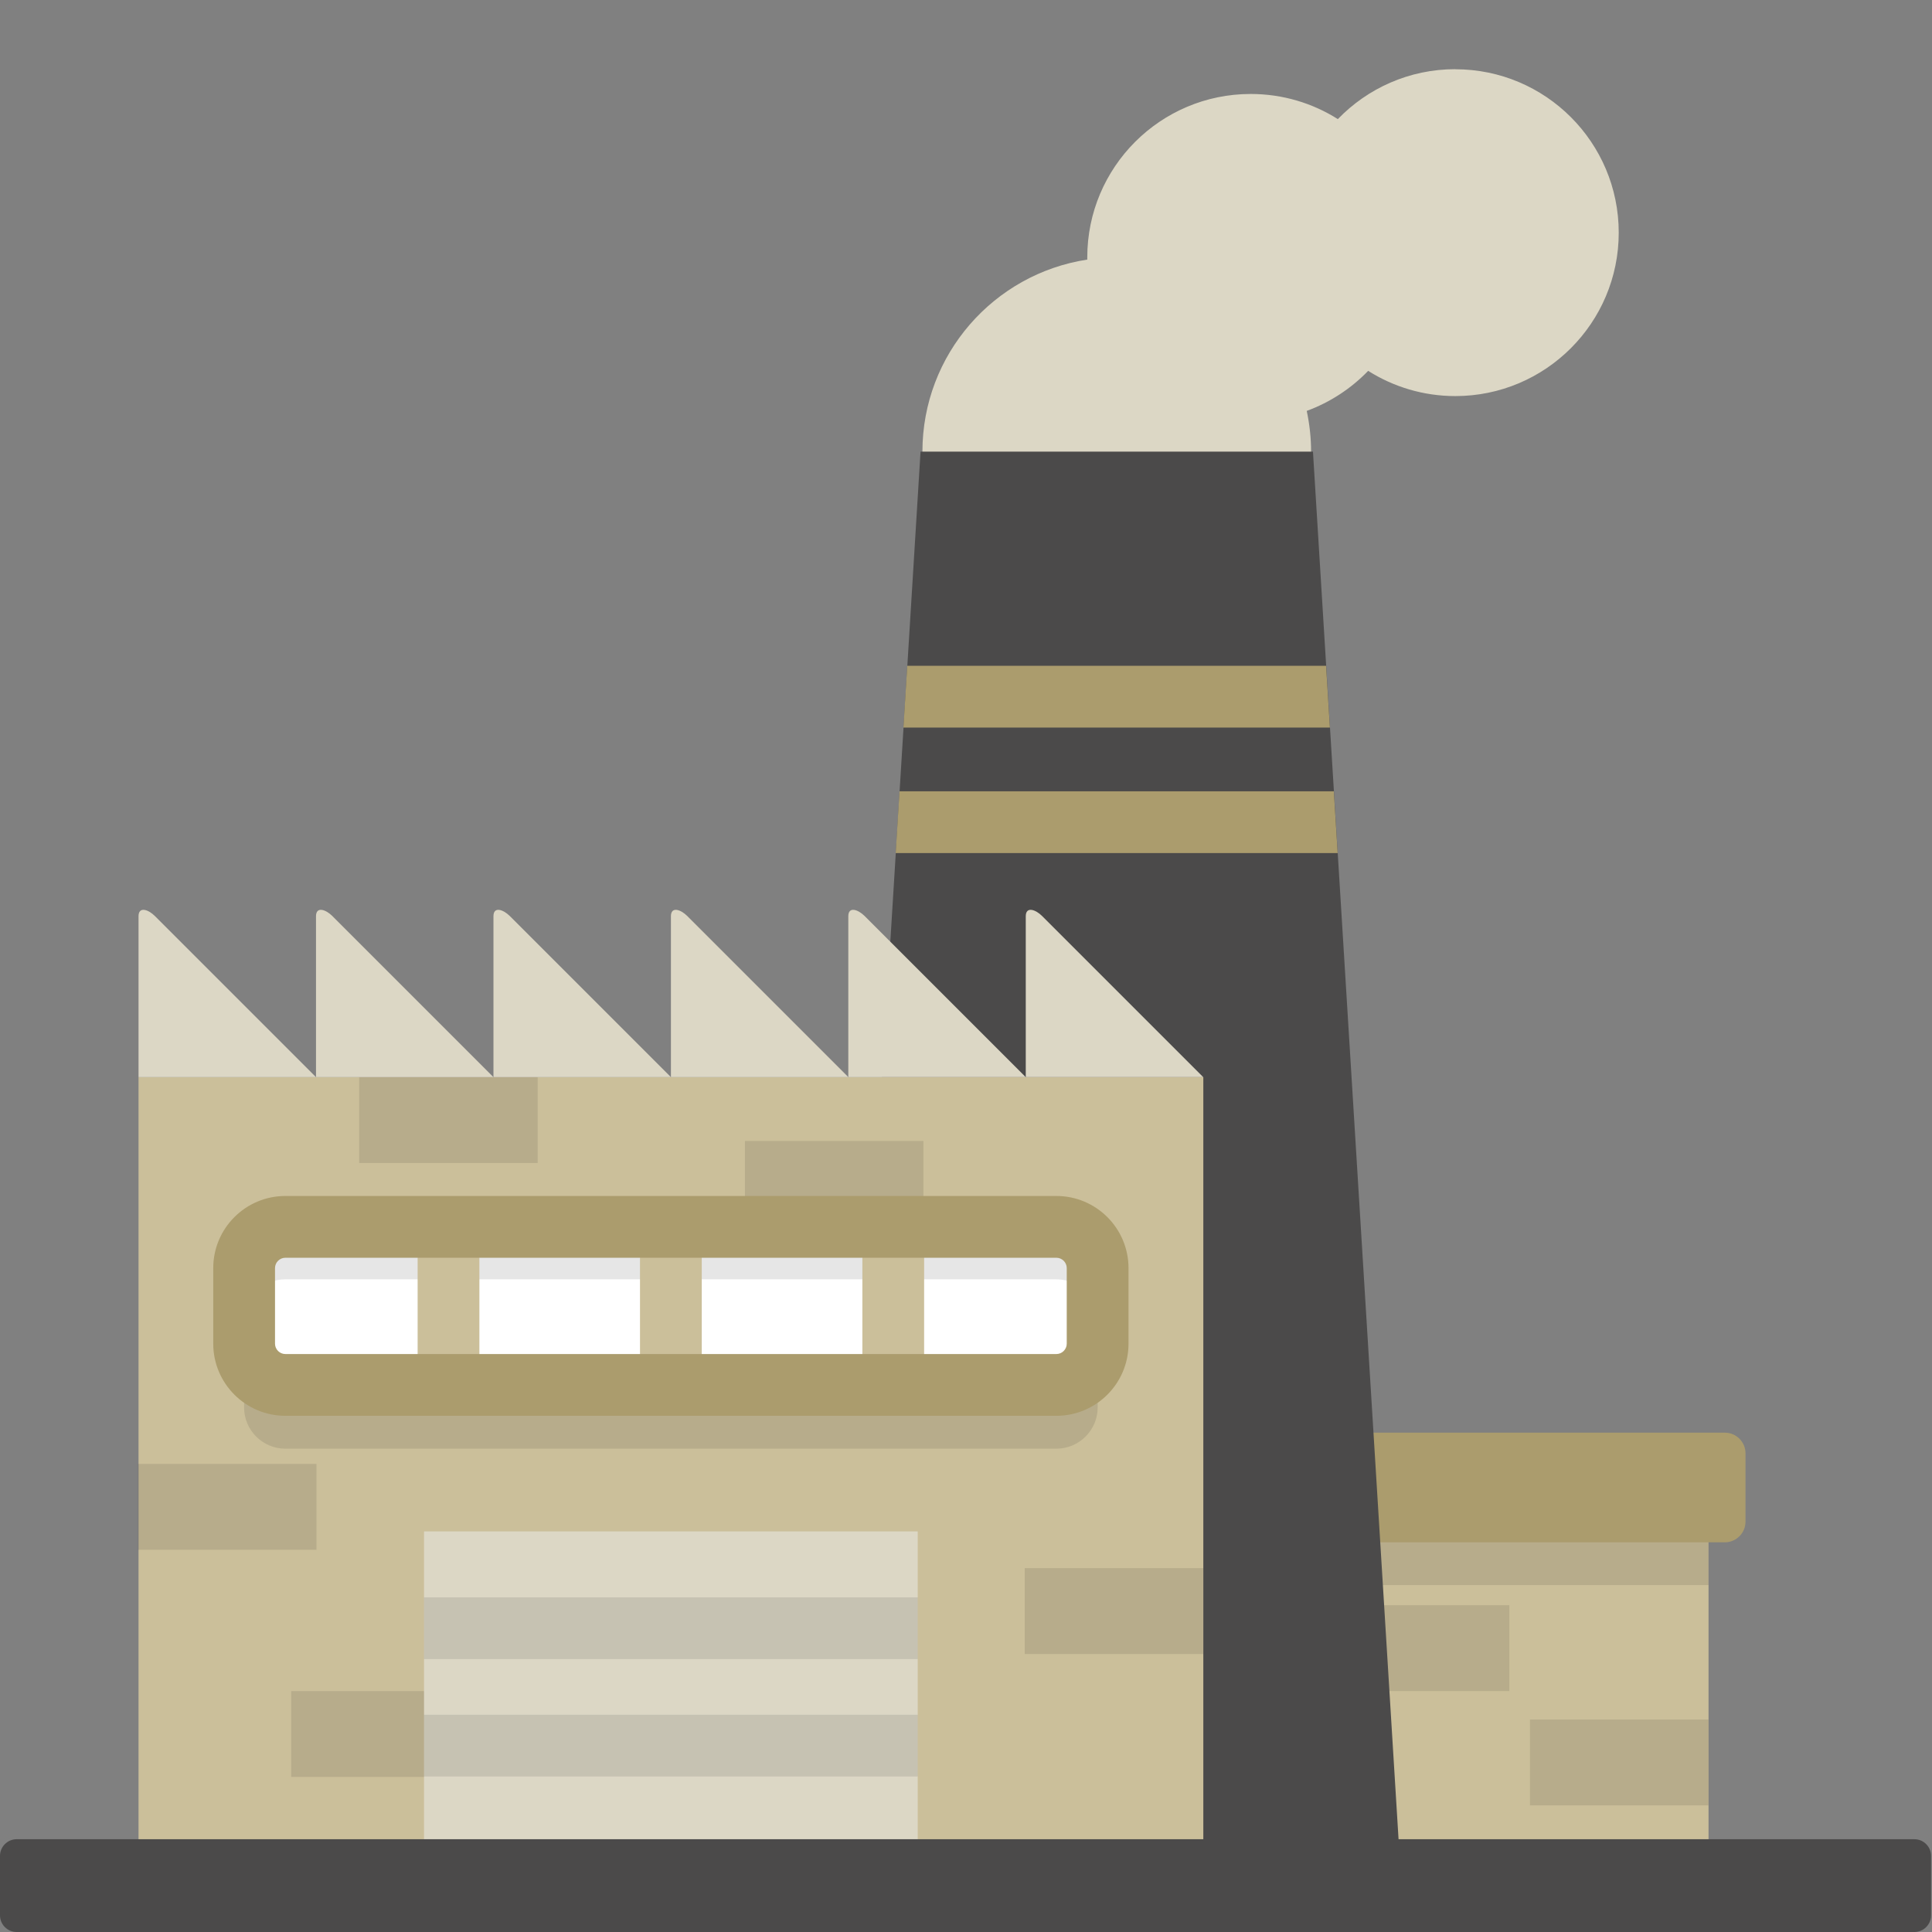 <?xml version="1.0" encoding="UTF-8"?>
<svg id="uuid-a45ac7f8-0d0a-4353-9eba-ffe948bac180" data-name="圖層 1" xmlns="http://www.w3.org/2000/svg" viewBox="0 0 226.77 226.77">
  <rect x="0" y="0" width="226.77" height="226.77" fill="#808080" stroke="none"/>
  <rect x="151.67" y="174.6" width="48.87" height="42.64" style="fill: #cbbf9a;"/>
  <rect x="156.21" y="188.41" width="20.95" height="10.08" style="fill: #040000; isolation: isolate; opacity: .1;"/>
  <rect x="179.58" y="201.83" width="20.95" height="10.08" style="fill: #040000; isolation: isolate; opacity: .1;"/>
  <rect x="151.67" y="174.6" width="48.87" height="11.45" style="fill: #040000; isolation: isolate; opacity: .1;"/>
  <path d="M204.88,170.58c0-1.33-1.09-2.42-2.42-2.42h-52.71c-1.33,0-2.42,1.09-2.42,2.42v8.03c0,1.33,1.09,2.42,2.42,2.42h52.71c1.33,0,2.42-1.09,2.42-2.42v-8.03Z" style="fill: #ab9c6d;"/>
  <path d="M170.82,8.12c-5.42,0-10.3,2.25-13.79,5.86-2.96-1.87-6.47-2.95-10.23-2.95-10.59,0-19.18,8.59-19.18,19.18,0,.09,0,.18,0,.26-10.96,1.67-19.35,11.13-19.35,22.55,0,12.6,10.21,22.81,22.81,22.81s22.81-10.21,22.81-22.81c0-1.64-.18-3.24-.51-4.79,2.75-1.01,5.21-2.63,7.21-4.7,2.96,1.87,6.47,2.96,10.23,2.96,10.59,0,19.18-8.59,19.18-19.18s-8.59-19.18-19.18-19.18Z" style="fill: #dcd7c5;"/>
  <polygon points="154.11 53.01 108.05 53.01 97.92 217.23 164.24 217.23 154.11 53.01" style="fill: #4b4a4a;"/>
  <path d="M156.57,92.88h-50.99l-.45,7.25h51.88l-.45-7.25ZM155.66,78.15h-49.17l-.45,7.25h50.06l-.45-7.25Z" style="fill: #ab9c6d;"/>
  <rect x="16.26" y="126.43" width="124.98" height="90.8" style="fill: #cbbf9a;"/>
  <rect x="120.28" y="184.06" width="20.95" height="10.08" style="fill: #040000; isolation: isolate; opacity: .1;"/>
  <rect x="16.2" y="171.83" width="20.95" height="10.08" style="fill: #040000; isolation: isolate; opacity: .1;"/>
  <rect x="87.44" y="133.92" width="20.95" height="10.08" style="fill: #040000; isolation: isolate; opacity: .1;"/>
  <rect x="42.16" y="126.43" width="20.95" height="10.08" style="fill: #040000; isolation: isolate; opacity: .1;"/>
  <rect x="34.18" y="198.49" width="20.95" height="10.08" style="fill: #040000; isolation: isolate; opacity: .1;"/>
  <path d="M128.83,156.33c0-2.66-2.18-4.84-4.84-4.84H33.49c-2.66,0-4.84,2.18-4.84,4.84v8.88c0,2.66,2.18,4.83,4.84,4.83h90.51c2.66,0,4.84-2.18,4.84-4.83v-8.88Z" style="fill: #040000; isolation: isolate; opacity: .1;"/>
  <path d="M128.83,148.84c0-2.66-2.18-4.84-4.84-4.84H33.49c-2.66,0-4.84,2.18-4.84,4.84v8.88c0,2.66,2.18,4.84,4.84,4.84h90.51c2.66,0,4.84-2.18,4.84-4.84v-8.88Z" style="fill: #fff;"/>
  <path d="M124,144H33.49c-2.66,0-4.84,2.18-4.84,4.83v6.17c0-2.66,2.18-4.84,4.84-4.84h90.51c2.66,0,4.84,2.18,4.84,4.84v-6.17c0-2.66-2.18-4.83-4.84-4.83Z" style="fill: #040000; isolation: isolate; opacity: .1;"/>
  <g>
    <path d="M16.26,107.55v18.88h20.83s-18.33-18.33-18.92-18.92c-.75-.75-1.91-1.16-1.91.04Z" style="fill: #dcd7c5;"/>
    <path d="M37.09,107.55v18.88h20.83s-18.33-18.33-18.92-18.92c-.75-.75-1.91-1.16-1.91.04Z" style="fill: #dcd7c5;"/>
    <path d="M57.92,107.55v18.88h20.83s-18.33-18.33-18.92-18.92c-.76-.75-1.91-1.16-1.91.04Z" style="fill: #dcd7c5;"/>
    <path d="M78.75,107.55v18.88h20.83s-18.33-18.33-18.92-18.92c-.75-.75-1.91-1.16-1.91.04Z" style="fill: #dcd7c5;"/>
    <path d="M99.57,107.55v18.88h20.83s-18.33-18.33-18.92-18.92c-.76-.75-1.91-1.16-1.91.04Z" style="fill: #dcd7c5;"/>
    <path d="M120.4,107.55v18.88h20.83s-18.33-18.33-18.92-18.92c-.75-.75-1.91-1.16-1.91.04Z" style="fill: #dcd7c5;"/>
    <rect x="49.77" y="179.75" width="57.95" height="37.48" style="fill: #dcd7c5;"/>
  </g>
  <g style="opacity: .1;">
    <rect x="49.77" y="187.49" width="57.95" height="7.25" style="fill: #040000;"/>
  </g>
  <g style="opacity: .1;">
    <rect x="49.77" y="201.27" width="57.95" height="7.25" style="fill: #040000;"/>
  </g>
  <g>
    <rect x="49.02" y="144" width="7.25" height="18.55" style="fill: #cbbf9a;"/>
    <rect x="75.12" y="144" width="7.25" height="18.55" style="fill: #cbbf9a;"/>
    <rect x="101.22" y="144" width="7.25" height="18.55" style="fill: #cbbf9a;"/>
  </g>
  <path d="M124,166.18H33.49c-4.67,0-8.46-3.8-8.46-8.46v-8.88c0-4.67,3.8-8.46,8.46-8.46h90.51c4.67,0,8.46,3.8,8.46,8.46v8.88c0,4.67-3.8,8.46-8.46,8.46ZM33.49,147.63c-.66,0-1.21.55-1.21,1.21v8.88c0,.66.55,1.21,1.21,1.21h90.51c.66,0,1.21-.55,1.21-1.21v-8.88c0-.66-.55-1.21-1.21-1.21H33.49Z" style="fill: #ab9c6d;"/>
  <path d="M226.66,224.82c0,1.07-.88,1.95-1.95,1.95H1.95c-1.07,0-1.95-.88-1.95-1.95v-6.99c0-1.07.88-1.95,1.95-1.95h222.76c1.07,0,1.95.88,1.95,1.95v6.99h0Z" style="fill: #4b4a4a;"/>
</svg>